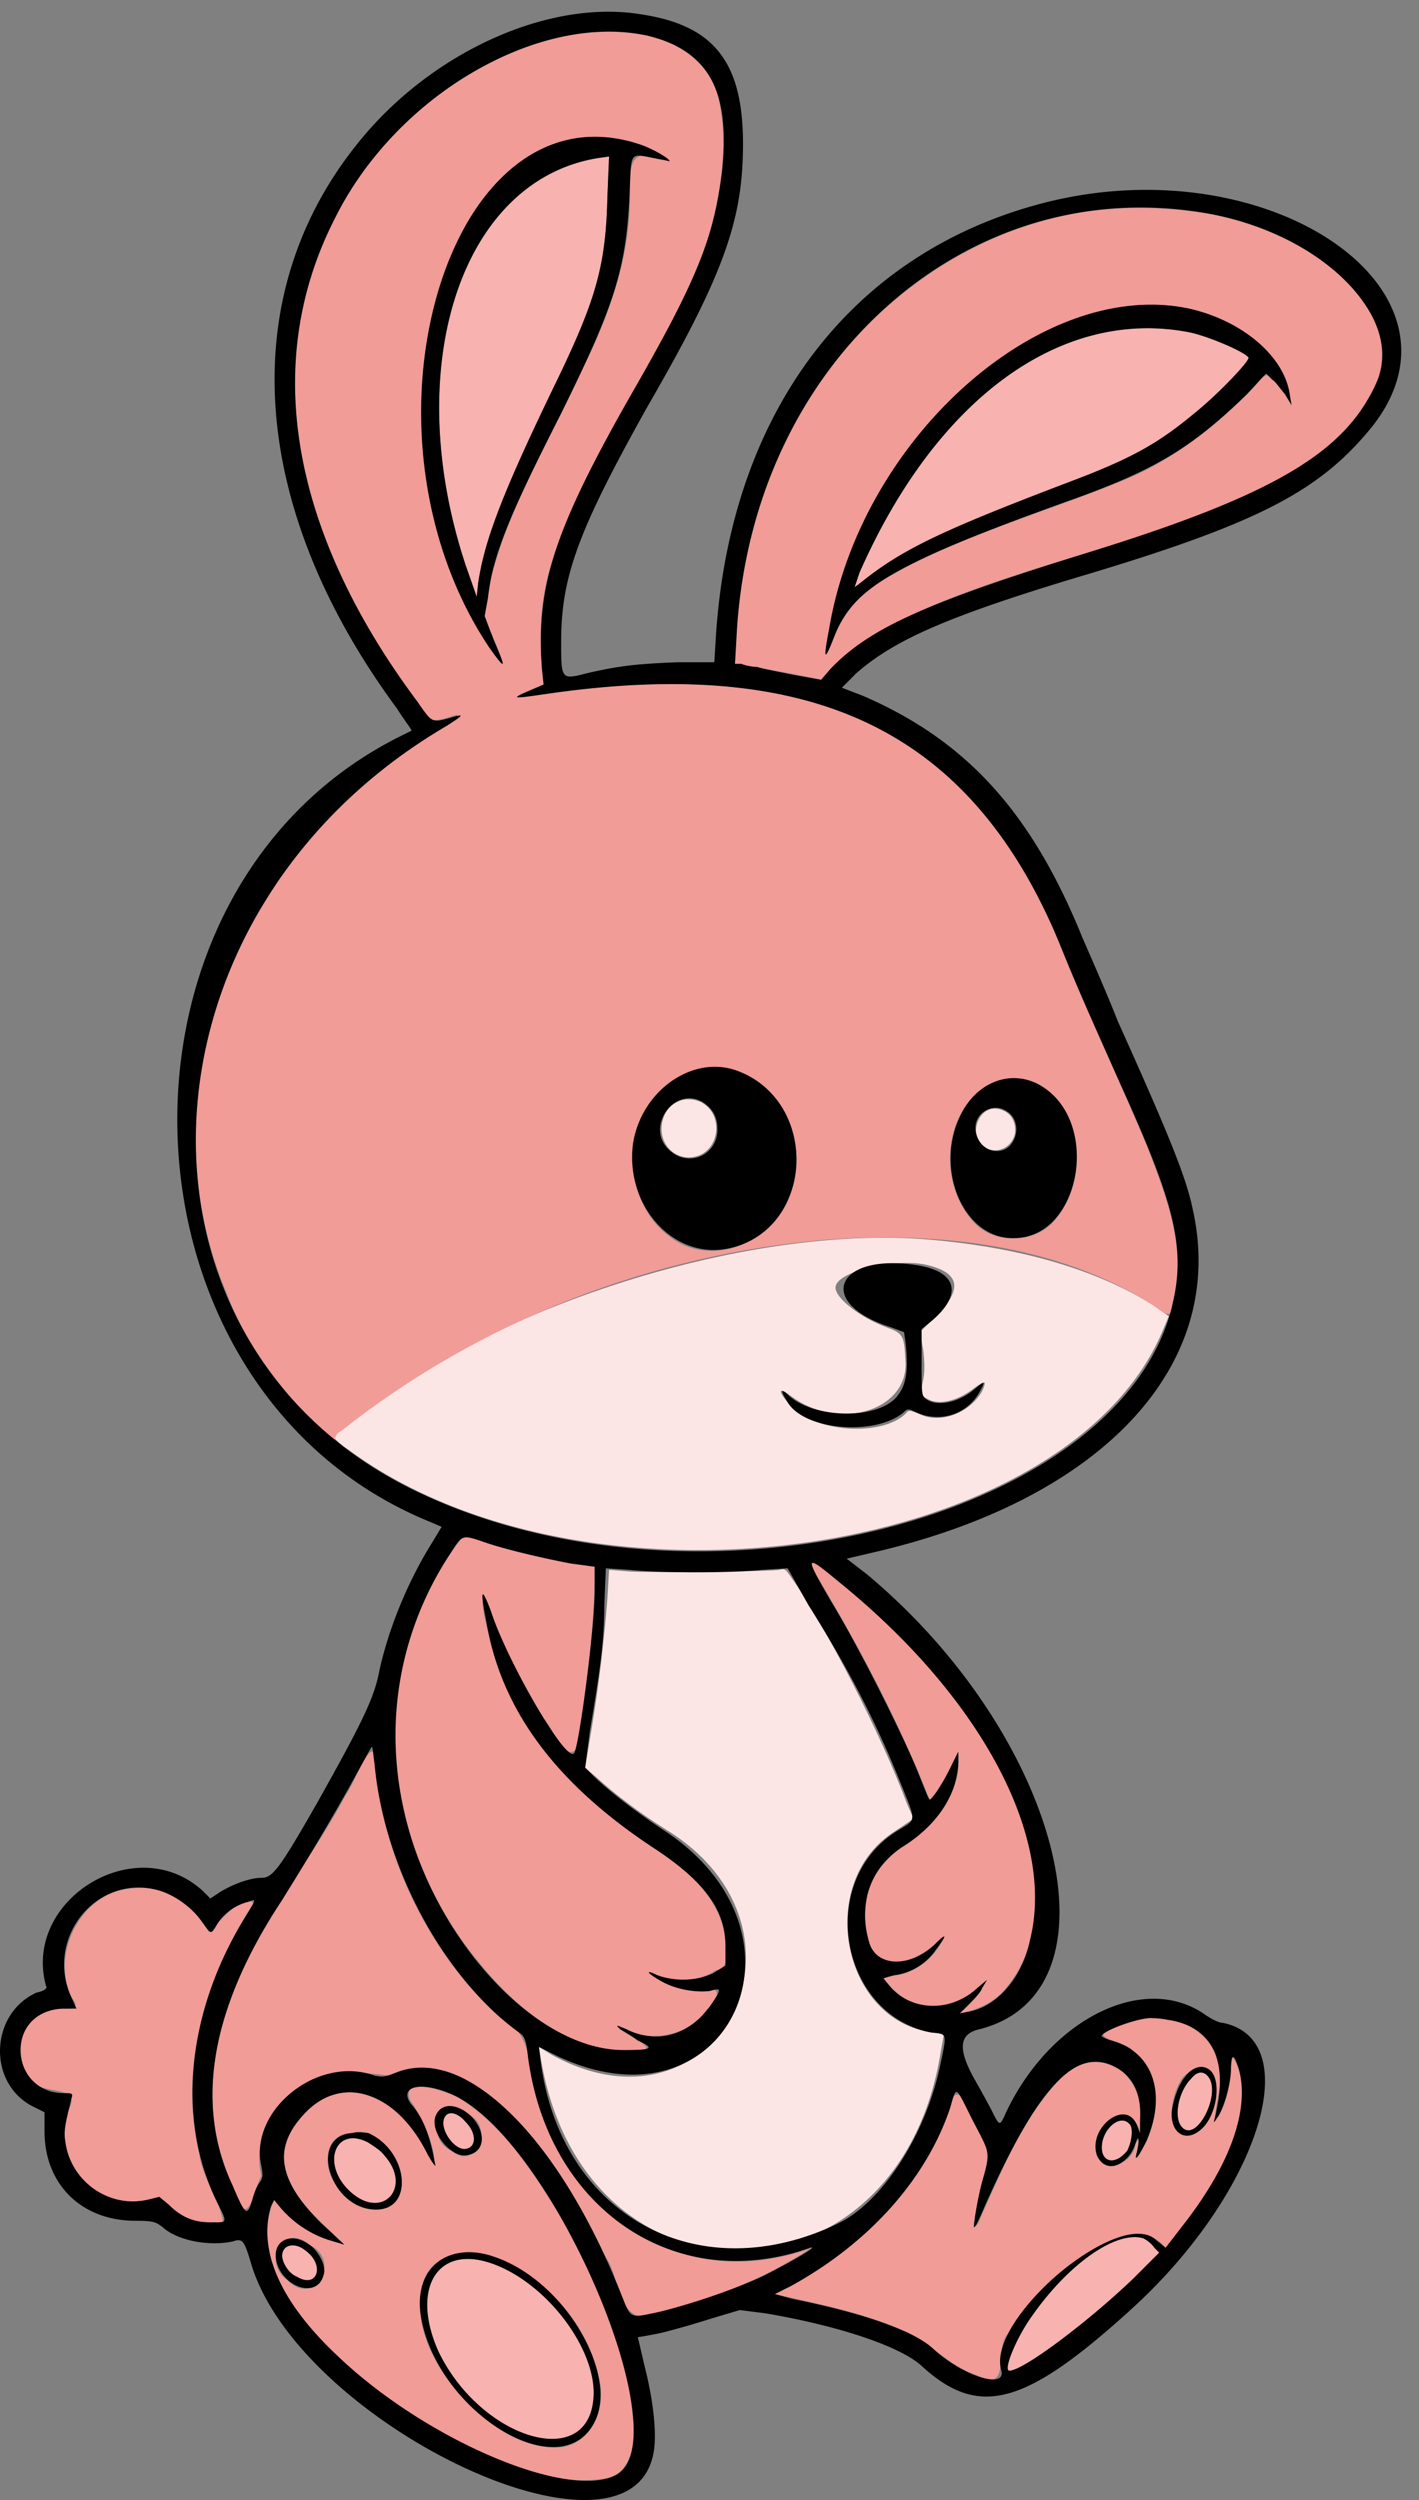 <svg xmlns="http://www.w3.org/2000/svg" width="67pt" height="118pt" viewBox="0 -118 67 118"><rect x="0" y="-118" width="67" height="118" fill="#808080" stroke="none"/><g id="page1" fill-rule="evenodd"><path fill="#fce6e5" d="M33.125-65.965c.977.531.902 2.035-.078 2.488-1.129.45-2.106-.605-1.73-1.734.226-.754 1.054-1.129 1.808-.754m14.23.38c.602.226.75 1.054.376 1.503-.528.68-1.583.379-1.657-.45 0-.827.602-1.355 1.282-1.054m-3.464 6.097c4.367.379 7.906 1.433 10.543 3.086l.75.53-.223.524c-4.293 10.77-26.957 14.235-38.477 5.801-.453-.3-.754-.605-.754-.68 6.625-5.87 19.278-10.011 28.16-9.261m-.075 1.207c1.504.375 1.657 1.129.375 2.41l-.754.75.153.828c.074.602.074 1.055 0 1.434-.153.675-.074.75.226.902.528.3 1.43.074 2.184-.527.527-.375.602-.375.375.148-.602 1.055-2.031 1.582-3.012 1.055-.375-.149-.453-.149-.527-.075-.977 1.13-4.14 1.055-5.422-.226-.676-.676-.75-1.055-.074-.527 2.183 1.656 5.422.754 5.422-1.504-.075-1.356-.075-1.43-.903-1.735-1.207-.449-2.41-1.355-2.41-1.879 0-.754 2.86-1.433 4.367-1.054m-6.55 14.605c1.73 2.41 4.367 7.606 5.57 10.844l.3.676-.902.605c-3.765 2.406-2.484 8.957 1.809 9.485l.527.078-.152.828c-1.957 12.422-16.941 12.574-18.898.223l-.075-.45.602.375c7.828 4.293 13.101-5.87 5.422-10.617-1.207-.754-2.41-1.656-3.313-2.484l-.527-.453.3-1.805c.376-2.258.602-4.293.75-6.176l.079-1.355.902.074c.98.078 6.778 0 7.153-.074.226-.075.3 0 .453.226"/><path fill="#f19c97" d="M30.488-116.336c1.582.301 3.164 1.43 3.465 3.09.45 2.18.074 4.441-.527 6.551-1.883 5.418-5.797 9.937-7.457 15.507-.524 1.81-.524 3.692-.301 5.497-.375.152-1.805.68-.828.527 5.195-.75 10.844-1.055 15.812 1.129 4.22 1.808 7.305 5.722 9.114 9.941 1.351 3.461 3.011 6.852 4.441 10.313.902 2.336 1.883 4.894 1.129 7.379 0 .832-.527.226-.902 0-4.52-2.86-10.09-3.461-15.364-3.086-8.28.68-16.414 3.84-22.964 9.035-.528.226-.075.906-.676.3-1.957-2.03-3.766-4.214-4.746-6.85-2.559-6.024-1.579-13.103 1.882-18.524 2.184-3.614 5.348-6.473 8.961-8.582.453-.528-1.355.68-1.504-.301-3.464-4.594-6.25-10.164-6.101-16.113.152-5.043 2.637-9.938 6.703-12.95 2.785-2.035 6.324-3.539 9.863-2.863m-.375 5.121c.602.149 2.184 1.055.75.676-1.43-.602-1.054 1.281-1.129 2.184-.074 2.789-1.054 5.421-2.257 7.832-1.508 3.238-3.387 6.324-4.293 9.789-.075.601-.227 1.277-.301 1.882.3.754.68 1.43.828 2.184-1.355-1.656-2.258-3.691-2.938-5.8-1.43-4.743-1.203-10.087 1.055-14.606 1.207-2.332 3.465-4.52 6.25-4.442.68 0 1.43.075 2.035.301m27.032 3.313c2.933.601 6.023 2.035 7.601 4.742.68 1.133.68 2.711-.074 3.84-1.582 2.863-4.668 4.218-7.527 5.422-5.047 2.035-10.47 3.011-15.286 5.496-1.207.68-2.183 1.508-3.09 2.488-1.355-.305-2.71-.527-4.066-.754.078-3.84.906-7.758 2.711-11.144 2.79-5.348 8.133-9.489 14.23-10.243 1.81-.222 3.692-.148 5.5.153m-1.133 4.441c2.183.453 4.52 1.883 4.894 4.219.227.828-.449-.602-.675-.754-.38-.602-.68-.152-.981.227-1.805 1.882-3.914 3.538-6.398 4.515-3.692 1.508-7.68 2.563-11.22 4.668-1.206.68-2.034 1.883-2.484 3.238-.379.528.075-1.054.075-1.355 1.129-5.645 4.82-10.84 9.937-13.551 2.11-1.055 4.52-1.656 6.852-1.207m-21.23 35.992c2.484.828 3.538 4.067 2.331 6.25-.902 2.032-3.687 3.012-5.496 1.582-2.258-1.656-2.332-5.496-.074-7.152.902-.754 2.184-1.055 3.238-.68m14.304.68c2.11 1.277 2.258 4.441.828 6.246-.902 1.281-3.086 1.355-4.066.078-1.582-1.883-1.278-5.273.98-6.402.754-.375 1.582-.301 2.258.078m-26.35 21.531c1.73.606 3.54.906 5.344 1.207 0 2.86-.375 5.723-.828 8.508-.453.902-1.203-.98-1.582-1.355-1.129-1.809-2.105-3.692-2.785-5.723-.301.152.226 1.809.379 2.484 1.129 4.14 4.441 7.305 7.902 9.563 1.582 1.055 3.164 2.558 3.09 4.594 0 .375.148.902-.453.976-.903.606-2.11.606-3.086.078.375.528 1.504.903 2.332.903 1.129-.375.906.375.3.902-.828 1.207-2.632 1.582-3.913.828-.903-.074 2.257 1.133.601 1.055-2.933.226-5.496-1.805-7.3-3.989-3.391-3.992-4.973-9.562-3.618-14.609.527-1.957 1.356-3.914 2.637-5.496.3-.227.676 0 .98.074m17.016 2.035c3.766 3.086 7.152 6.926 8.66 11.594.676 2.41.828 5.422-.906 7.457-.527.676-1.356 1.05-2.184 1.203.528-.453.98-.98 1.282-1.582-.903.98-2.336 1.582-3.614 1.055-.453-.227-1.129-.828-1.281-1.207 1.281 0 2.41-.75 2.863-1.879-.754.676-1.808 1.504-2.937 1.055-.98-.68-.828-2.11-.68-3.09.3-1.281 1.434-2.106 2.41-2.785 1.207-.903 2.035-2.41 1.883-3.914-.375.75-.754 1.656-1.355 2.257-1.43-3.613-3.239-7.078-5.27-10.464-.98-1.657.75.074 1.129.3m-22.062 8.508c.453 4.516 2.558 8.883 5.949 11.973 1.203.527 1.355 1.73 1.504 2.937.68 3.535 3.164 6.926 6.703 8.055 2.11.754 4.441.602 6.476-.152-2.41 1.582-5.273 2.71-8.132 3.238-1.055-.3-.981-1.957-1.582-2.785-1.504-3.086-3.313-6.25-6.176-8.133-1.203-.828-2.785-1.129-4.063-.45-1.433-.152-3.09-.452-4.367.677-1.355.828-2.035 2.484-1.656 4.066-.305.453-.606 2.41-1.055 1.129-1.582-2.785-1.582-6.176-.527-9.11 1.203-3.69 3.765-6.628 5.57-10.015.379-.528.98-2.184 1.281-2.031 0 .148.075.375.075.601m-10.165 5.95c1.055.3 1.809 1.05 2.332 1.956.454-.375 1.582-1.882 2.11-1.355-2.258 3.46-3.54 7.754-2.559 11.82.149 1.13.977 2.184 1.13 3.239-1.13.226-2.184-.301-2.938-1.13-.676 0-1.356.301-2.032.075-1.808-.375-3.011-2.485-2.336-4.215.754-1.43-1.656-.527-1.957-1.734-.828-1.13-.074-2.934 1.356-3.086.527 0 1.281.152.754-.528-.98-2.03.375-4.816 2.633-5.12.527-.075 1.054-.075 1.507.077m47.586 6.097c1.207.074 2.41 1.129 2.485 2.41.152.676-.375 2.184-.149 2.258.602-.828.602-1.957.75-2.937.828 1.355.38 3.09-.148 4.519-.754 1.656-1.883 3.086-3.012 4.516-.527-.676-1.508-.828-2.258-.45-2.183.829-3.992 2.485-5.195 4.516-.68.754.223 2.785-1.434 1.961-1.43-.453-2.332-1.734-3.687-2.187-1.883-.825-3.918-1.204-5.875-1.657 3.766-1.879 7.152-5.043 8.36-9.183.452-.903.902 1.054 1.28 1.504.829 1.054.075 2.335-.078 3.539-.148.453-.226 1.507.153.527 1.054-2.332 2.031-4.82 3.914-6.7.828-.905 2.41-.827 3.086.15.605.753.605 1.655.527 2.562-.223-1.356-1.957-.754-2.031.375-.453 1.504 1.656 1.43 1.809.152.449-.828-.305 1.43.3.3.828-1.433 1.055-3.538-.379-4.667-.3-.527-2.332-.606-.976-1.133.828-.3 1.656-.602 2.558-.375m1.957 2.332c.754.906.227 2.563-.75 3.09-1.433.226-1.054-1.957-.453-2.711.301-.3.754-.68 1.203-.379m-35.539 1.281c2.184 1.282 3.614 3.54 4.97 5.723 1.581 2.938 3.089 6.102 3.39 9.488.148 1.13-.078 2.785-1.508 2.86-2.332.3-4.516-.75-6.625-1.73-3.16-1.657-6.25-3.84-8.207-6.927-.828-1.355-1.281-3.011-.602-4.52.754 1.056 2.032 1.735 3.313 2.11-1.207-1.207-2.785-2.336-2.863-4.219.152-1.882 2.183-3.535 4.066-2.785 1.508.528 2.336 1.883 3.012 3.164.152-.601-.528-2.183-1.13-3.011-.374-1.13 1.657-.38 2.184-.153m.68.903c1.129.68.223 2.636-.906 1.66-1.203-.527-.75-2.863.68-1.809l.074.074zm-4.82.832c1.129.527 2.031 2.03 1.355 3.16-.902.98-2.484.226-2.937-.828-.602-.828-.45-2.332.828-2.332.226-.078.527-.078.754 0m-2.785 5.27c1.582.753.226 3.01-1.055 1.656-1.203-.903-.152-2.711 1.055-1.657m8.808.6c2.485.981 4.367 3.24 4.895 5.798.3 1.28-.301 2.937-1.809 3.164-1.957.152-3.762-1.282-4.969-2.711-1.129-1.356-2.03-3.164-1.582-4.969.38-1.508 2.184-1.809 3.465-1.281"/><path fill="#f8b2b0" d="M28.68-108.73c-.075 3.238-.524 4.82-2.332 8.582-2.563 5.273-3.465 7.605-3.766 9.64l-.074.676-.527-1.504c-3.087-9.34-.227-18.148 6.25-19.203l.527-.074zm27.41 6.402c.828.148 2.633.902 2.86 1.203.073.148-1.43 1.73-2.56 2.637-1.808 1.504-3.09 2.183-6.1 3.312-5.72 2.184-7.68 3.086-9.638 4.668l-.3.227.226-.68c3.613-8.207 9.488-12.5 15.512-11.367m.976 82.371c.602.828-.601 3.164-1.277 2.336-.379-.453-.152-1.66.45-2.262.3-.375.605-.375.827-.074m-35.085 2.11c.527.527.527 1.203 0 1.277-.528.078-1.282-.977-.981-1.504.152-.301.602-.227.98.226m31.32.074c.226.152.152.828-.074 1.28-.528.677-1.204.602-1.204-.152 0-.828.829-1.582 1.278-1.128m-35.914.902c.226.152.601.379.754.601 1.355 1.508-.075 3.09-1.582 1.735-1.43-1.281-.754-3.164.828-2.336m36.594 4.52c.152.074.374.226.527.449l.226.226-1.207 1.207c-2.03 1.957-5.195 4.367-5.87 4.367-.301 0 .3-1.507 1.054-2.562 1.73-2.484 3.988-4.066 5.27-3.688m-39.532.601c.906.676.528 1.809-.449 1.203-.379-.148-.68-.676-.68-.976 0-.528.602-.68 1.13-.227m8.586.527c2.711.829 5.27 4.215 4.969 6.551-.375 3.313-5.348 1.73-7.305-2.336-1.281-2.86-.148-4.969 2.336-4.215"/><path d="M30.336-117.313c3.39.528 4.746 2.258 4.746 6.098 0 3.613-.906 6.176-4.52 12.422-3.238 5.8-4.066 7.984-4.066 11.07 0 1.809 0 1.809 1.207 1.504 1.582-.375 2.485-.449 4.29-.523h1.734l.074-1.207c.68-10.617 6.402-18.145 15.511-20.481 10.618-2.711 20.63 4.141 15.434 10.618-2.406 2.937-5.195 4.44-13.176 6.851-6.851 2.035-9.336 3.164-11.144 4.742l-.676.68.977.375c4.894 2.11 7.984 5.496 10.39 11.445.528 1.203 1.281 2.938 1.66 3.918 2.407 5.344 3.235 7.38 3.54 8.883 1.656 7.379-4.294 13.703-15.063 16.188l-1.277.3.976.754c9.188 7.68 12.2 19.727 5.274 21.461-.98.227-.98.977-.227 2.332.3.527.676 1.207.828 1.508.375.754.375.754.676.074 2.11-4.441 6.55-6.625 9.414-4.594.227.153.602.375.828.375 3.988.832 1.656 8.06-4.293 13.48-5.043 4.595-7.226 5.196-9.937 2.712-.98-.902-3.84-1.883-7.38-2.484l-1.206-.153-1.278.38a43 43 0 0 1-2.336.675c-.675.152-1.203.226-1.203.226s.149.602.301 1.282c.45 1.73.602 3.312.45 4.14-1.055 6.172-16.942-1.433-19.048-9.035-.3-.98-.379-1.055-.828-.906-1.054.226-2.562 0-3.312-.676-.305-.226-.38-.3-1.281-.3-2.563 0-4.293-1.735-4.293-4.22v-.902l-.602-.3c-2.11-1.13-1.957-4.368.227-5.348.375-.074.527-.223.449-.301-1.13-4.066 4.219-7.379 7.379-4.516l.379.375.449-.3c.605-.375 1.433-.676 1.96-.676.524 0 .829-.38 2.634-3.54 2.109-3.765 2.71-4.972 2.937-6.25.453-2.034 1.355-4.218 2.484-6.023l.454-.754-.528-.226c-15.21-6.176-16.113-29.668-1.508-37.047l.602-.3c.078 0-.3-.45-.676-1.052-7.004-9.488-7.68-19.504-1.808-26.73 3.464-4.293 9.035-6.777 13.402-6.024m.152.977c2.938.68 3.992 2.563 3.614 6.324-.375 3.164-1.13 5.121-4.293 10.618-3.688 6.476-4.516 9.113-4.215 13.027l.074.676-.676.3c-.902.38-.828.38.754.153C38.543-87.121 46-83.43 50.141-73.191c.828 2.035 1.203 2.859 2.71 6.25 2.633 5.797 3.16 7.832 2.485 10.617-2.484 10.015-22.137 14.984-35.313 8.883-14.835-6.778-14.23-27.332 1.055-36.29.828-.527.902-.605.149-.378-.829.226-.829.226-1.504-.754-6.024-8.055-7.38-16.035-3.918-22.813 2.863-5.797 9.562-9.715 14.683-8.66m-.375 5.121c.528.149 1.504.676 1.504.828 0 0-.3-.074-.754-.152-1.129-.223-1.054-.301-1.129 1.508-.148 3.687-.675 5.343-3.238 10.543-2.484 4.89-3.234 6.699-3.46 8.73l-.153.832.453 1.203c.602 1.356.527 1.356-.227.301-6.851-10.238-1.957-26.652 7.004-23.793m-1.433 2.485c-.075 3.238-.524 4.82-2.332 8.582-2.563 5.273-3.465 7.605-3.766 9.64l-.074.676-.527-1.504c-3.087-9.34-.227-18.148 6.25-19.203l.527-.074zm28.465.828c5.27.98 9.109 4.82 7.902 7.832-1.43 3.386-4.816 5.418-13.852 8.207-7.53 2.332-10.164 3.539-11.972 5.422l-.453.527-1.278-.227c-.754-.152-1.508-.3-1.734-.378-.227 0-.602-.075-.75-.149h-.305l.078-1.355c.676-12.875 10.918-21.989 22.364-19.879m-1.133 4.441c2.562.527 4.668 2.262 4.894 4.14l.078.454-.304-.527c-.223-.227-.45-.602-.602-.676l-.3-.301-.903.977c-2.637 2.558-4.367 3.613-8.66 5.12-7.906 2.86-9.863 3.993-10.766 6.176-.527 1.356-.601 1.356-.3-.226 1.503-8.961 9.937-16.492 16.863-15.137m.078 1.133c.828.148 2.633.902 2.86 1.203.073.148-1.43 1.73-2.56 2.637-1.808 1.504-3.09 2.183-6.1 3.312-5.72 2.184-7.68 3.086-9.638 4.668l-.3.227.226-.68c3.613-8.207 9.488-12.5 15.512-11.367m-21.31 34.86c3.914 1.429 3.688 7.378-.226 8.359-2.637.675-5.047-1.883-4.668-4.895.375-2.484 2.785-4.219 4.894-3.465m14.305.679c2.937 1.656 1.957 7.227-1.203 7.227-2.336.074-3.766-3.165-2.563-5.723.754-1.656 2.41-2.258 3.766-1.504m-15.887.824c.453.305.676.68.676 1.281 0 1.207-1.355 1.809-2.258.98-1.203-1.054.227-3.085 1.582-2.26m14.383.453c.375.227.523.828.3 1.281-.378.903-1.655.676-1.808-.375-.152-.828.828-1.433 1.508-.906m-4.293 7.23c1.957.301 2.184 1.43.602 2.712l-.375.3v1.579c0 1.507 0 1.582.222 1.734.528.375 1.582.148 2.336-.527.453-.375.453-.301.153.226-.606 1.051-1.883 1.43-3.012.903-.305-.153-.38-.153-.528 0-1.28 1.128-4.667.902-5.496-.454-.379-.601-.304-.675.075-.3 1.203 1.054 4.066 1.129 5.043.078.453-.528.601-1.133.453-2.563l-.075-.527-.605-.227c-3.613-1.129-2.633-3.539 1.207-2.933M22.734-45.257c1.051.38 3.012.828 4.215 1.055l1.13.152v1.13c0 1.808-.755 7.452-.977 7.679-.38.453-3.165-4.367-3.918-6.703q-.677-1.804-.227.453c.68 4.14 3.238 7.605 7.758 10.617 2.558 1.656 3.539 3.012 3.539 4.742v.906l-.602.375c-.828.375-1.808.375-2.636.075-.602-.301-.453-.075.226.3.676.38 1.582.528 2.258.454.527-.149.602-.149.152.527-.98 1.508-2.562 2.031-4.066 1.281-.527-.226-.527-.226-.3 0 .148.074.523.3.827.527.828.375.676.45-.68.45-4.214 0-9.109-5.422-10.39-11.446-.902-4.14-.148-8.43 2.258-12.047.527-.828.527-.828 1.433-.527m17.016 2.035c6.625 5.422 10.09 11.973 8.883 16.79-.375 1.808-1.578 3.163-2.934 3.39l-.379.074.453-.453c.227-.226.528-.527.602-.75l.227-.379-.454.38c-1.203 1.128-3.011 1.128-4.066 0l-.375-.454.527-.152c.754-.075 1.504-.528 1.957-1.203.528-.68.528-.829 0-.301-1.203 1.203-2.859 1.129-3.16-.075-.527-1.808.075-3.542 1.657-4.519 1.656-1.055 2.558-2.559 2.558-3.992v-.45l-.227.45c-.449.98-1.054 1.883-1.128 1.808s-.301-.675-.602-1.43c-.754-1.808-2.71-5.722-3.992-7.831-1.356-2.332-1.356-2.41.453-.903m-1.582.977c2.035 3.238 3.238 5.648 4.367 8.434.754 1.882.754 1.656-.226 2.261-3.766 2.406-2.633 8.656 1.656 9.485.754.078.754 0 .453 1.43-.68 3.39-2.785 6.628-4.895 7.605-6.625 3.164-13.101-.45-14.004-7.754l-.074-.602.903.45c8.054 3.765 12.5-5.797 4.968-10.692-1.582-1.055-2.785-2.031-3.386-2.637l-.301-.3.223-1.73c.453-2.712.68-4.142.68-5.95l.073-1.73 1.13.074c1.43.152 4.746.152 6.25 0l1.206-.075zm-20.48 7.531C18.14-29.82 21-24.55 24.613-21.988c.153.148.227.3.305.976.902 7.23 6.926 11.371 13.324 9.11.528-.149-1.05.754-2.258 1.355-1.504.68-3.312 1.281-4.82 1.66-1.43.301-1.355.375-1.805-.754-2.937-7.457-7.379-11.824-10.617-10.543-.601.227-.676.227-1.055.153-2.71-.98-5.949 1.656-5.343 4.289.074.379.074.527-.078.754-.149.152-.301.601-.375.902-.227.68-.301.68-.903-.75-1.808-3.84-1.054-8.36 2.332-13.48 1.356-2.184 2.258-3.688 3.39-5.723.45-.828.83-1.504.83-1.504.073 0 .073.3.148.828m-10.165 5.95c.754.226 1.582.828 2.032 1.503.453.602.379.602.754 0 .3-.453.828-.828 1.43-.976.378-.153.378-.153-.223.828-2.711 4.441-3.164 9.484-1.282 13.324.528 1.055.528.98-.3.98-.754 0-1.356-.226-1.957-.828l-.454-.375-.601.149c-1.809.379-3.617-.902-3.84-2.785-.078-.453 0-.828.3-2.032.075-.226 0-.226-.378-.226-1.203 0-2.031-.906-2.031-2.035s.828-1.957 2.109-1.957h.527l-.304-.676c-1.13-2.79 1.36-5.723 4.218-4.895m47.586 6.097c2.11.3 2.938 1.883 2.258 4.594-.074.3-.074.3.078.074.301-.375.676-1.582.676-2.336 0-.75.152-.75.375 0 .527 1.961-.45 4.594-2.707 7.457l-.754.977-.453-.375c-1.73-1.582-8.055 3.765-7.3 6.175.222.903-1.884.227-3.239-1.054-.906-.828-3.238-1.657-6.629-2.336l-.828-.227.754-.375c3.691-2.031 6.398-5.047 7.531-8.433.3-1.055.223-1.055 1.05.601.833 1.582.833 1.508.528 2.637-.3.98-.527 2.559-.449 2.41.074 0 .3-.527.527-1.055 2.485-5.57 4.29-7.53 6.172-6.476q1.244.68 1.13 2.484v.606l-.15-.38c-.527-1.277-2.335.153-1.882 1.43.375.907 1.43.528 1.809-.523.148-.527.222-.227.074.375-.153.527.074.227.453-.527.976-2.258.3-4.215-1.66-4.742-.301-.079-.524-.227-.45-.227.149-.3 1.957-.906 2.41-.828 0 0 .301 0 .676.074m1.957 2.332c.602.379.453 1.961-.222 2.715-.907.976-1.809.148-1.434-1.133.3-1.277 1.055-1.957 1.656-1.582m0 .379c.602.828-.601 3.164-1.277 2.336-.379-.453-.152-1.66.45-2.262.3-.375.605-.375.827-.074m-35.539.902C26.195-16.719 32.07-2.94 29.133-1.207c-2.258 1.277-9.11-1.656-13.25-5.648-2.711-2.563-3.692-4.97-3.09-7.004l.152-.301.375.453a5.05 5.05 0 0 0 2.184 1.43l.754.226-1.13-1.054c-1.956-1.957-2.26-3.465-.827-5.047 1.73-1.957 4.293-1.203 5.797 1.66.3.601.527.828.453.676-.227-1.282-.528-2.184-1.133-2.86-.676-.906.605-1.129 2.11-.379m.68.903c.828.832.676 1.808-.227 1.883-.68.078-1.656-1.051-1.43-1.805.223-.68.977-.68 1.657-.078m-.227.304c.528.528.528 1.203 0 1.278-.527.078-1.28-.977-.98-1.504.152-.301.602-.227.98.226m31.32.075c.227.152.153.828-.073 1.28-.528.677-1.204.602-1.204-.152 0-.828.829-1.582 1.278-1.128m-35.913.453c1.883.828 2.183 3.613.375 3.613-2.184 0-3.235-3.465-1.13-3.613.302-.078.602 0 .755 0m0 .449c.226.152.601.379.754.601 1.355 1.508-.075 3.09-1.582 1.735-1.43-1.281-.754-3.164.828-2.336m36.594 4.52c.152.074.374.226.527.449l.226.226-1.207 1.207c-2.03 1.957-5.195 4.367-5.87 4.367-.301 0 .3-1.507 1.054-2.562 1.73-2.484 3.988-4.066 5.27-3.688m-39.38.3c.45.301.829 1.055.676 1.43-.3 1.203-2.105.527-2.257-.828-.075-.828.753-1.203 1.582-.602m-.152.301c.906.676.528 1.809-.449 1.203-.379-.148-.68-.676-.68-.976 0-.528.602-.68 1.13-.227m8.961.3c3.238 1.13 5.797 5.497 4.668 7.755-1.582 3.164-7.453-.45-8.207-4.97-.375-2.257 1.281-3.612 3.54-2.784m-.375.227c2.711.829 5.27 4.215 4.969 6.551-.375 3.313-5.348 1.73-7.305-2.336-1.281-2.86-.148-4.969 2.336-4.215"/></g></svg>